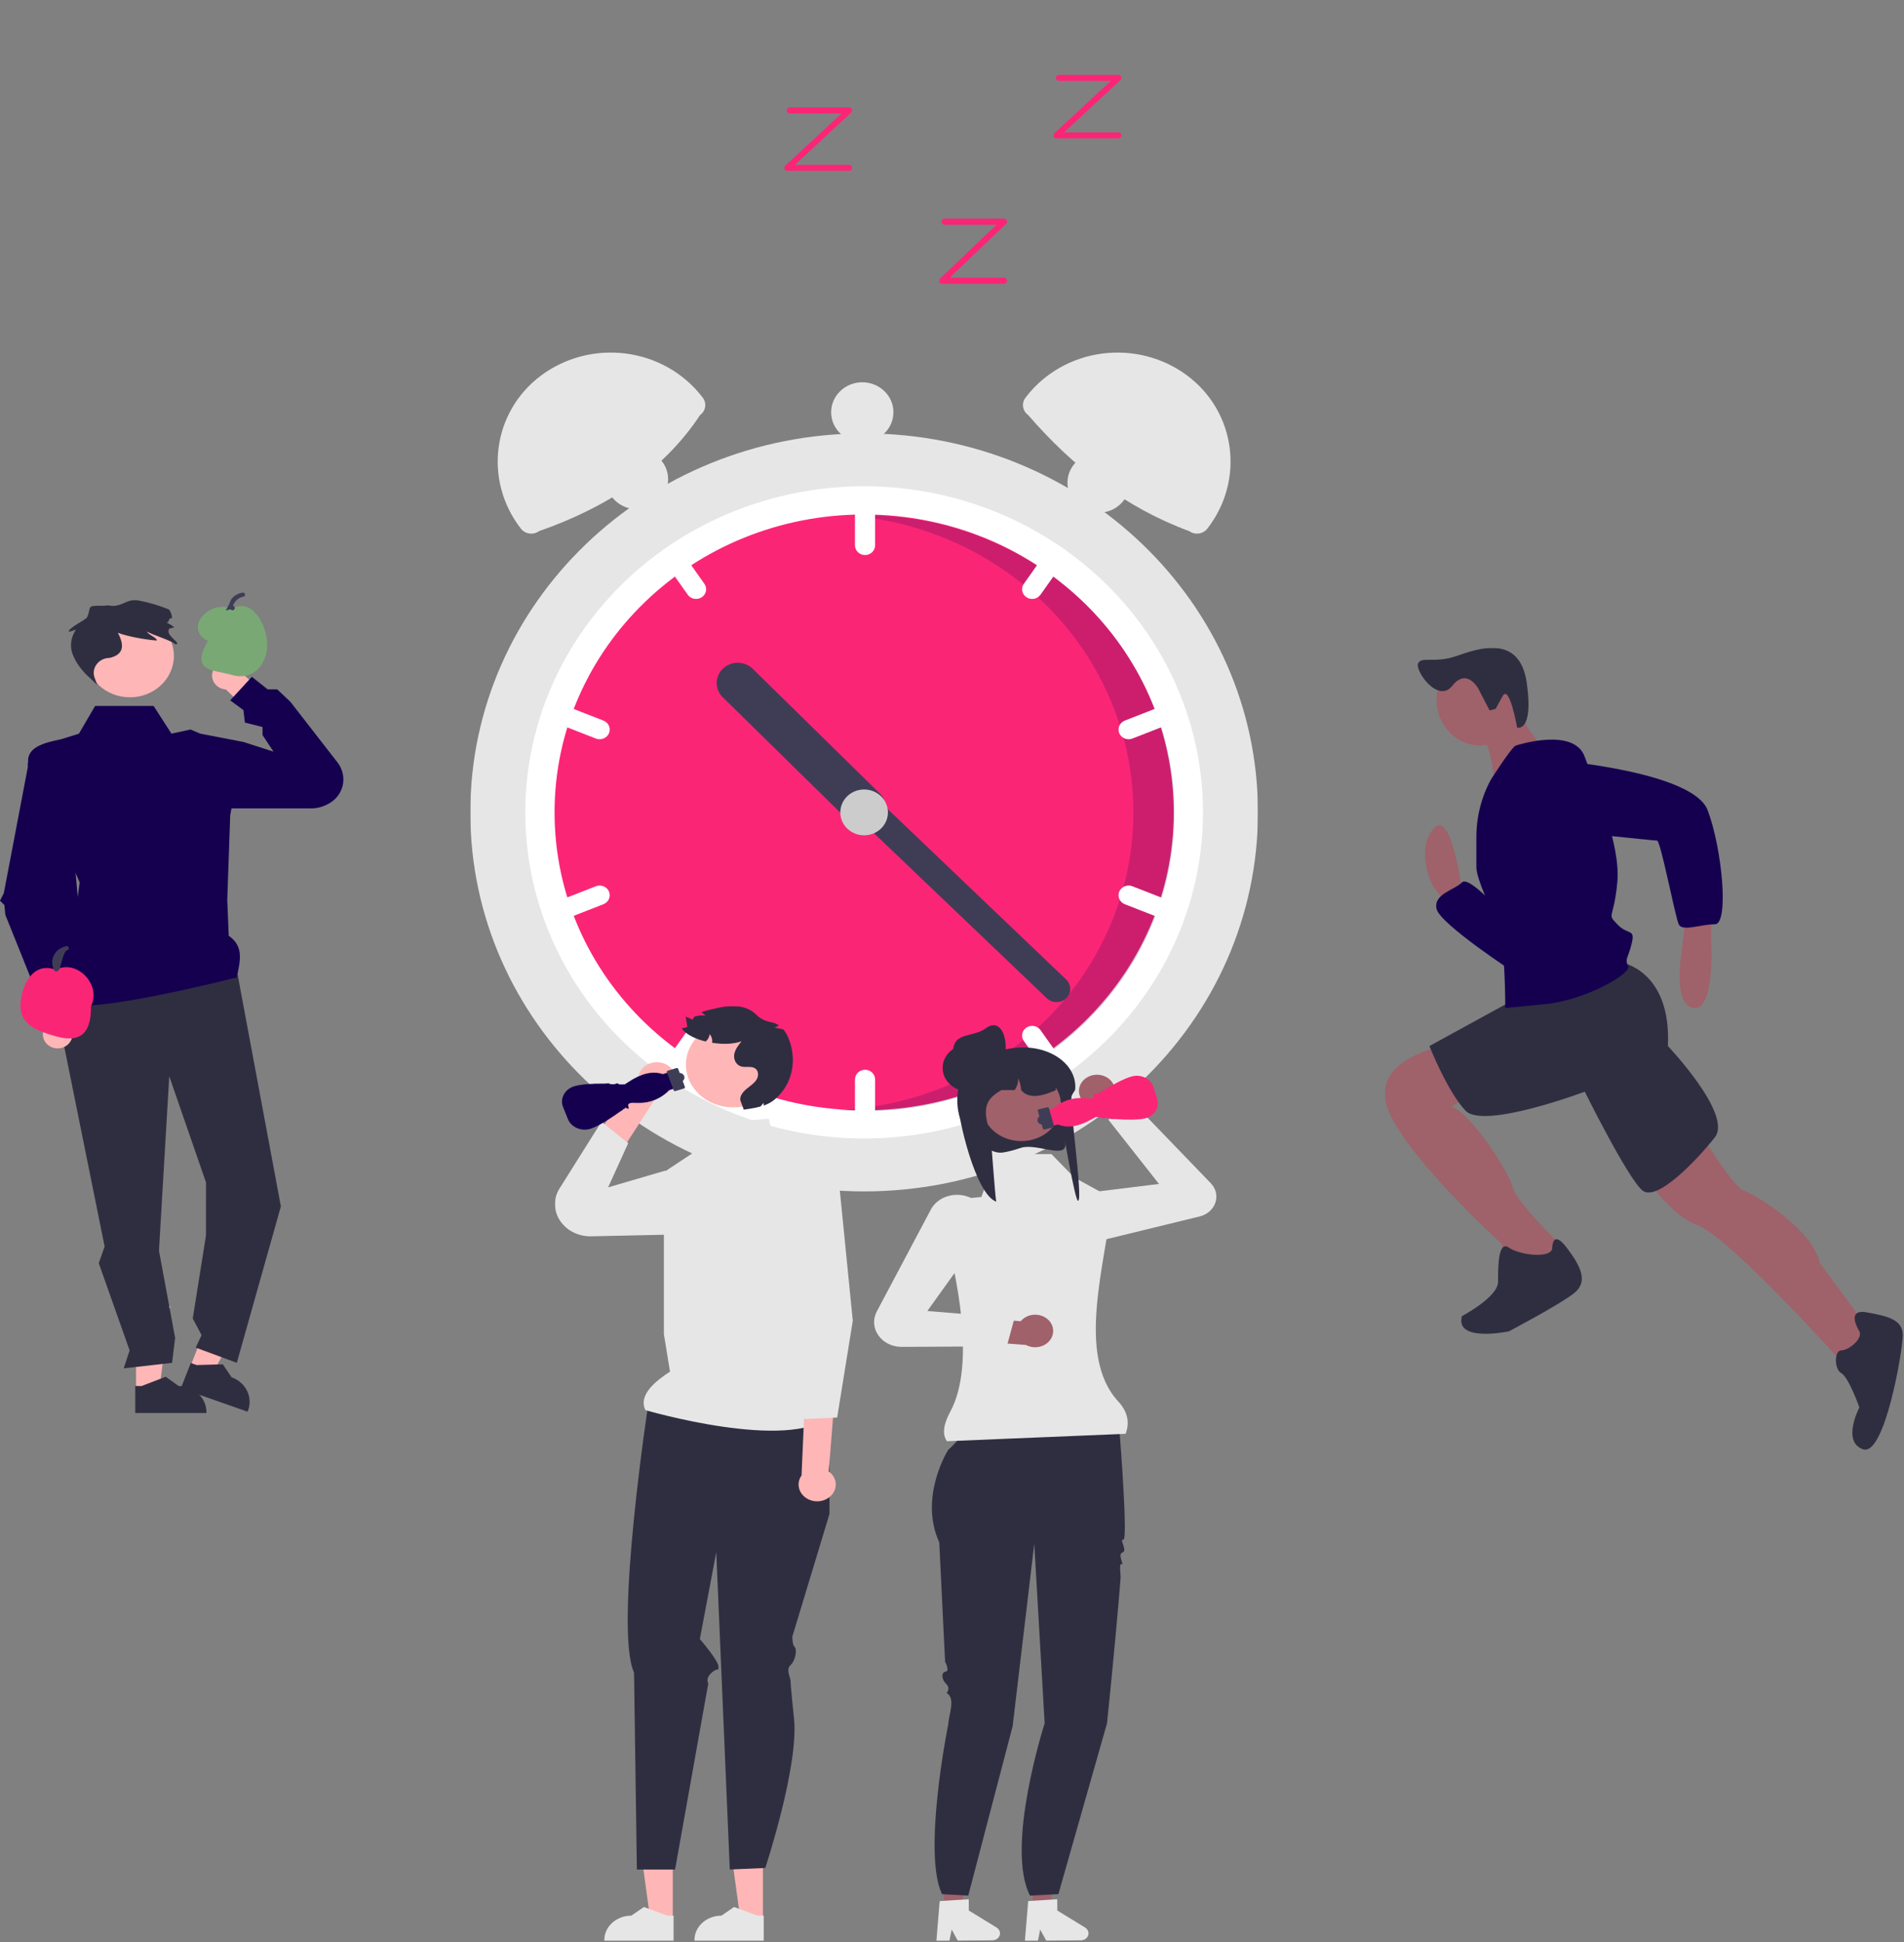 <svg width="1170" height="1193" viewBox="0 0 1170 1193" fill="none" xmlns="http://www.w3.org/2000/svg">
<rect x="0" y="0" width="1170" height="1193" fill="#808080" stroke="none"/>
<mask id="mask0_1_111" style="mask-type:luminance" maskUnits="userSpaceOnUse" x="289" y="0" width="484" height="786">
<path d="M773 0H289V786H773V0Z" fill="white"/>
</mask>
<g mask="url(#mask0_1_111)">
<path d="M687.279 84.983H649.222C648.861 84.983 648.507 84.871 648.208 84.66C647.909 84.45 647.679 84.152 647.548 83.806C647.418 83.459 647.392 83.08 647.477 82.719C647.561 82.358 647.75 82.031 648.018 81.782L682.624 49.677H650.65C650.173 49.677 649.717 49.483 649.381 49.138C649.044 48.794 648.856 48.326 648.856 47.839C648.856 47.351 649.044 46.883 649.381 46.538C649.717 46.194 650.173 46 650.65 46H687.279C687.642 46 687.996 46.112 688.295 46.322C688.594 46.533 688.824 46.831 688.954 47.177C689.085 47.524 689.109 47.902 689.026 48.264C688.942 48.625 688.753 48.952 688.485 49.201L653.878 81.306H687.279C687.756 81.306 688.212 81.5 688.549 81.844C688.885 82.189 689.075 82.657 689.075 83.144C689.075 83.632 688.885 84.1 688.549 84.444C688.212 84.789 687.756 84.983 687.279 84.983Z" fill="#FB2576"/>
<path d="M521.832 104.965H483.776C483.415 104.965 483.06 104.853 482.761 104.643C482.462 104.433 482.232 104.135 482.101 103.788C481.971 103.442 481.945 103.063 482.03 102.702C482.113 102.34 482.303 102.014 482.571 101.764L517.177 69.659H485.204C484.727 69.659 484.27 69.466 483.935 69.121C483.598 68.776 483.41 68.308 483.41 67.821C483.41 67.333 483.598 66.866 483.935 66.521C484.27 66.176 484.727 65.983 485.204 65.983H521.832C522.195 65.983 522.55 66.095 522.849 66.305C523.148 66.515 523.378 66.813 523.507 67.16C523.639 67.506 523.663 67.885 523.58 68.246C523.495 68.608 523.307 68.934 523.039 69.184L488.431 101.289H521.832C522.309 101.289 522.766 101.482 523.103 101.827C523.438 102.172 523.628 102.639 523.628 103.127C523.628 103.614 523.438 104.082 523.103 104.427C522.766 104.772 522.309 104.965 521.832 104.965Z" fill="#FB2576"/>
<path d="M617 174.34H578.944C578.581 174.34 578.228 174.224 577.929 174.007C577.63 173.792 577.4 173.486 577.269 173.13C577.139 172.773 577.113 172.384 577.198 172.013C577.281 171.641 577.471 171.305 577.739 171.049L612.345 138.053H580.371C579.894 138.053 579.438 137.854 579.103 137.499C578.766 137.145 578.575 136.664 578.575 136.163C578.575 135.662 578.766 135.181 579.103 134.827C579.438 134.473 579.894 134.274 580.371 134.274H617C617.363 134.274 617.717 134.389 618.016 134.605C618.315 134.821 618.545 135.127 618.675 135.483C618.806 135.84 618.83 136.229 618.747 136.6C618.663 136.972 618.474 137.307 618.205 137.564L583.599 170.56H617C617.477 170.56 617.933 170.759 618.27 171.113C618.606 171.469 618.796 171.949 618.796 172.45C618.796 172.952 618.606 173.431 618.27 173.785C617.933 174.14 617.477 174.34 617 174.34Z" fill="#FB2576"/>
<path d="M531 731.857C664.653 731.857 773 627.624 773 499.044C773 370.466 664.653 266.231 531 266.231C397.347 266.231 289 370.466 289 499.044C289 627.624 397.347 731.857 531 731.857Z" fill="#E6E6E6"/>
<path d="M739.232 499.044C739.257 530.303 731.666 561.131 717.072 589.058C702.476 616.987 681.28 641.234 655.186 659.859C653.442 661.115 651.663 662.338 649.872 663.53C614.977 686.865 573.497 699.371 531 699.371C488.503 699.371 447.023 686.865 412.128 663.53C410.337 662.338 408.56 661.115 406.814 659.859C380.737 641.217 359.555 616.967 344.962 589.043C330.368 561.12 322.768 530.299 322.768 499.044C322.768 467.789 330.368 436.97 344.962 409.046C359.555 381.122 380.737 356.871 406.814 338.23C408.56 336.974 410.337 335.749 412.128 334.56C447.023 311.225 488.503 298.716 531 298.716C573.497 298.716 614.977 311.225 649.872 334.56C651.663 335.749 653.442 336.974 655.186 338.23C681.28 356.854 702.476 381.102 717.072 409.029C731.666 436.956 739.257 467.786 739.232 499.044Z" fill="white"/>
<path d="M531 682.046C636.057 682.046 721.224 600.113 721.224 499.044C721.224 397.976 636.057 316.042 531 316.042C425.943 316.042 340.778 397.976 340.778 499.044C340.778 600.113 425.943 682.046 531 682.046Z" fill="#FB2576"/>
<path opacity="0.2" d="M531.496 316.554C528.613 316.554 525.747 316.626 522.895 316.748C570.973 320.812 615.646 342.307 647.867 376.876C680.086 411.445 697.442 456.506 696.417 502.926C695.394 549.346 676.067 593.657 642.351 626.879C608.635 660.103 563.053 679.753 514.84 681.851C520.33 682.309 525.883 682.557 531.496 682.557C581.946 682.557 630.331 663.276 666.005 628.957C701.679 594.638 721.72 548.09 721.72 499.555C721.72 451.02 701.679 404.474 666.005 370.155C630.331 335.834 581.946 316.554 531.496 316.554Z" fill="#150050"/>
<path d="M531.563 303.048C529.921 303.05 528.348 303.679 527.189 304.796C526.029 305.911 525.375 307.425 525.372 309.004V334.992C525.372 336.572 526.025 338.086 527.185 339.203C528.347 340.32 529.921 340.949 531.563 340.949C533.206 340.949 534.78 340.32 535.94 339.203C537.102 338.086 537.754 336.572 537.754 334.992V309.004C537.752 307.425 537.098 305.911 535.937 304.796C534.777 303.679 533.204 303.05 531.563 303.048Z" fill="white"/>
<path d="M655.186 338.23C653.442 336.974 651.663 335.749 649.874 334.56C648.799 334.492 647.725 334.695 646.759 335.149C645.791 335.602 644.963 336.292 644.358 337.148L629.152 358.62C628.227 359.925 627.879 361.53 628.185 363.082C628.493 364.633 629.427 366.005 630.784 366.893C632.14 367.782 633.808 368.116 635.421 367.822C637.034 367.527 638.458 366.628 639.383 365.323L654.589 343.849C655.168 343.035 655.526 342.094 655.63 341.112C655.734 340.131 655.582 339.14 655.186 338.23Z" fill="white"/>
<path d="M724.273 436.141C723.967 435.418 723.516 434.759 722.946 434.203C722.375 433.645 721.696 433.204 720.947 432.899C720.199 432.596 719.397 432.437 718.585 432.432C717.772 432.427 716.967 432.576 716.215 432.871L691.181 442.649C689.662 443.244 688.45 444.396 687.812 445.851C687.175 447.305 687.164 448.943 687.781 450.406C688.399 451.869 689.595 453.036 691.105 453.649C692.618 454.263 694.321 454.277 695.842 453.684L720.875 443.905C722.393 443.307 723.603 442.154 724.24 440.699C724.878 439.243 724.889 437.605 724.273 436.141Z" fill="white"/>
<path d="M432.85 358.62L417.644 337.148C417.037 336.292 416.209 335.602 415.243 335.149C414.275 334.695 413.201 334.492 412.128 334.56C410.337 335.749 408.56 336.974 406.814 338.23C406.42 339.14 406.266 340.131 406.37 341.112C406.475 342.094 406.833 343.035 407.411 343.849L422.619 365.323C423.542 366.628 424.968 367.527 426.58 367.822C428.193 368.116 429.861 367.782 431.216 366.893C432.573 366.005 433.509 364.633 433.814 363.082C434.12 361.53 433.773 359.925 432.85 358.62Z" fill="white"/>
<path d="M370.818 442.649L345.785 432.871C344.264 432.277 342.561 432.288 341.049 432.902C339.536 433.516 338.34 434.685 337.721 436.147C337.104 437.61 337.115 439.25 337.754 440.704C338.392 442.159 339.606 443.311 341.125 443.905L366.158 453.684C367.679 454.277 369.382 454.263 370.893 453.649C372.405 453.036 373.6 451.869 374.219 450.406C374.836 448.943 374.825 447.305 374.187 445.851C373.55 444.396 372.338 443.244 370.818 442.649Z" fill="white"/>
<path d="M531.563 657.141C529.921 657.144 528.348 657.771 527.189 658.888C526.029 660.005 525.375 661.518 525.372 663.096V689.085C525.372 690.664 526.025 692.18 527.185 693.297C528.347 694.414 529.921 695.041 531.563 695.041C533.206 695.041 534.78 694.414 535.94 693.297C537.102 692.18 537.754 690.664 537.754 689.085V663.096C537.752 661.518 537.098 660.005 535.937 658.888C534.777 657.771 533.204 657.144 531.563 657.141Z" fill="white"/>
<path d="M654.589 654.238L639.383 632.766C638.925 632.119 638.339 631.567 637.66 631.137C636.98 630.708 636.22 630.413 635.421 630.268C634.623 630.121 633.802 630.129 633.006 630.288C632.21 630.447 631.454 630.756 630.784 631.196C630.111 631.636 629.536 632.199 629.09 632.853C628.645 633.506 628.338 634.239 628.185 635.007C628.035 635.775 628.042 636.564 628.206 637.33C628.372 638.095 628.694 638.823 629.15 639.468L644.358 660.942C644.963 661.797 645.791 662.486 646.757 662.939C647.725 663.394 648.799 663.598 649.872 663.53C651.663 662.338 653.442 661.115 655.186 659.858C655.582 658.948 655.734 657.957 655.63 656.975C655.525 655.994 655.167 655.052 654.589 654.238Z" fill="white"/>
<path d="M720.875 554.183L695.842 544.405C694.321 543.811 692.616 543.823 691.105 544.437C689.593 545.05 688.395 546.217 687.778 547.681C687.161 549.144 687.171 550.782 687.811 552.239C688.449 553.693 689.66 554.845 691.181 555.439L716.215 565.217C717.736 565.811 719.438 565.797 720.949 565.184C722.462 564.568 723.656 563.401 724.275 561.94C724.892 560.478 724.88 558.839 724.244 557.385C723.606 555.93 722.394 554.779 720.875 554.183Z" fill="white"/>
<path d="M431.216 631.196C429.861 630.308 428.191 629.973 426.58 630.268C424.968 630.562 423.542 631.461 422.619 632.767L407.411 654.238C406.833 655.053 406.475 655.994 406.37 656.975C406.266 657.957 406.42 658.948 406.814 659.858C408.56 661.116 410.337 662.338 412.128 663.53C413.201 663.598 414.275 663.394 415.243 662.939C416.209 662.486 417.037 661.797 417.644 660.942L432.85 639.468C433.306 638.823 433.628 638.096 433.794 637.33C433.96 636.564 433.967 635.775 433.814 635.007C433.662 634.239 433.356 633.506 432.91 632.853C432.464 632.199 431.889 631.636 431.216 631.196Z" fill="white"/>
<path d="M374.219 547.675C373.913 546.952 373.461 546.292 372.891 545.736C372.321 545.18 371.641 544.738 370.893 544.433C370.144 544.131 369.341 543.972 368.528 543.967C367.716 543.962 366.912 544.111 366.158 544.405L341.125 554.183C339.606 554.779 338.394 555.93 337.758 557.385C337.12 558.839 337.108 560.478 337.727 561.94C338.344 563.402 339.54 564.568 341.051 565.184C342.562 565.798 344.266 565.811 345.785 565.217L370.818 555.439C372.338 554.84 373.548 553.688 374.186 552.232C374.822 550.778 374.834 549.139 374.219 547.675Z" fill="white"/>
<path d="M540.428 505.006C537.975 507.316 534.67 508.593 531.238 508.562C527.806 508.529 524.528 507.188 522.122 504.834L444.103 428.292C442.912 427.126 441.973 425.744 441.337 424.227C440.703 422.709 440.385 421.088 440.4 419.453C440.418 417.816 440.769 416.201 441.434 414.695C442.1 413.191 443.068 411.828 444.281 410.683C445.494 409.537 446.931 408.634 448.507 408.023C450.084 407.411 451.771 407.105 453.47 407.122C455.171 407.138 456.851 407.476 458.414 408.116C459.978 408.756 461.396 409.686 462.587 410.855L540.606 487.396C543.007 489.756 544.336 492.936 544.301 496.237C544.268 499.539 542.875 502.693 540.428 505.006Z" fill="#3F3D56"/>
<path d="M655.215 613.179C653.637 614.705 651.493 615.569 649.255 615.577C647.016 615.585 644.866 614.74 643.276 613.224L525.019 500.349C523.432 498.832 522.537 496.77 522.528 494.617C522.521 492.465 523.401 490.396 524.978 488.869C526.554 487.34 528.696 486.476 530.933 486.468C533.171 486.458 535.321 487.303 536.91 488.818L655.168 601.694C656.755 603.211 657.651 605.273 657.659 607.427C657.668 609.58 656.79 611.649 655.215 613.179Z" fill="#3F3D56"/>
<path d="M531 513.121C539.081 513.121 545.632 506.819 545.632 499.044C545.632 491.27 539.081 484.967 531 484.967C522.919 484.967 516.368 491.27 516.368 499.044C516.368 506.819 522.919 513.121 531 513.121Z" fill="#CCCCCC"/>
<path d="M430.21 254.947C407.749 288.919 373.48 311.463 331.217 326.274C330.38 326.877 329.431 327.314 328.42 327.562C327.409 327.81 326.358 327.865 325.324 327.722C324.292 327.58 323.298 327.242 322.401 326.731C321.502 326.22 320.719 325.541 320.094 324.739C297.136 295.25 302.32 253.105 332.619 230.571C339.944 225.134 348.319 221.149 357.258 218.851C366.196 216.552 375.522 215.985 384.69 217.181C393.859 218.376 402.69 221.313 410.669 225.819C418.648 230.326 425.618 236.311 431.172 243.43L431.808 244.246C432.433 245.05 432.888 245.963 433.146 246.936C433.405 247.909 433.46 248.92 433.313 249.915C433.165 250.908 432.814 251.864 432.281 252.728C431.751 253.59 431.045 254.345 430.21 254.947Z" fill="#E6E6E6"/>
<path d="M630.828 243.43C636.382 236.311 643.352 230.326 651.331 225.819C659.31 221.313 668.141 218.376 677.31 217.181C686.478 215.985 695.804 216.552 704.742 218.851C713.681 221.149 722.056 225.134 729.381 230.571C759.68 253.105 764.864 295.25 741.906 324.739C741.281 325.541 740.498 326.22 739.601 326.731C738.702 327.242 737.709 327.58 736.676 327.722C735.644 327.865 734.591 327.81 733.58 327.562C732.569 327.314 731.62 326.877 730.785 326.274C691.55 311.824 659.374 286.816 631.79 254.947C630.102 253.731 628.988 251.92 628.687 249.915C628.388 247.908 628.929 245.869 630.192 244.246L630.828 243.43Z" fill="#E6E6E6"/>
<path d="M675.075 314.959C685.641 314.959 694.208 306.717 694.208 296.55C694.208 286.384 685.641 278.143 675.075 278.143C664.506 278.143 655.939 286.384 655.939 296.55C655.939 306.717 664.506 314.959 675.075 314.959Z" fill="#E6E6E6"/>
<path d="M529.875 271.645C540.441 271.645 549.01 263.404 549.01 253.238C549.01 243.071 540.441 234.829 529.875 234.829C519.306 234.829 510.739 243.071 510.739 253.238C510.739 263.404 519.306 271.645 529.875 271.645Z" fill="#E6E6E6"/>
<path d="M391.428 312.793C401.997 312.793 410.563 304.553 410.563 294.386C410.563 284.219 401.997 275.977 391.428 275.977C380.86 275.977 372.293 284.219 372.293 294.386C372.293 304.553 380.86 312.793 391.428 312.793Z" fill="#E6E6E6"/>
</g>
<mask id="mask1_1_111" style="mask-type:luminance" maskUnits="userSpaceOnUse" x="341" y="618" width="407" height="575">
<path d="M748 618H341V1192.8H748V618Z" fill="white"/>
</mask>
<g mask="url(#mask1_1_111)">
<path d="M634.653 1172.24L645.342 1172.15L650.074 1134.07L634.297 1134.19L634.653 1172.24Z" fill="#A0616A"/>
<path d="M666.795 1184.05L649.725 1173.6L649.66 1166.69L645.988 1166.91L634.61 1167.62L631.821 1167.79L629.796 1192.19L637.814 1192.13L639.18 1185.28L642.901 1192.09L664.151 1191.93C666.792 1191.91 668.913 1189.96 668.89 1187.58C668.876 1186.16 668.094 1184.84 666.795 1184.05Z" fill="#E6E6E6"/>
<path d="M580.272 1172.24L590.96 1172.15L595.692 1134.07L579.917 1134.19L580.272 1172.24Z" fill="#A0616A"/>
<path d="M612.414 1184.05L595.343 1173.6L595.279 1166.69L591.608 1166.91L580.229 1167.62L577.439 1167.79L575.414 1192.19L583.434 1192.13L584.8 1185.28L588.52 1192.09L609.771 1191.93C612.411 1191.91 614.532 1189.96 614.508 1187.58C614.496 1186.16 613.714 1184.84 612.414 1184.05Z" fill="#E6E6E6"/>
<path d="M664.565 665.079C661.439 669.827 663.168 675.964 668.426 678.786C670.836 680.079 673.566 680.443 676.122 680.01L676.131 680.021L689.863 693.602L705.996 688.323L684.831 667.455L684.756 667.526C684.021 665.126 682.307 662.965 679.747 661.592C674.489 658.77 667.691 660.33 664.565 665.079Z" fill="#A0616A"/>
<path d="M676.595 864.288L633.27 865.524L592.226 873.758C592.226 873.758 596.33 878.288 582.649 890.64C582.649 890.64 564.407 919.462 577.176 947.461L580.755 1020.69C580.755 1020.69 583.807 1026.49 581.057 1026.86C578.305 1027.24 578.502 1031.58 581.425 1034.41C584.347 1037.24 581.695 1039.94 581.695 1039.94C587.325 1043.33 583.172 1052.46 582.649 1059.46C582.649 1059.46 566.693 1138.4 578.883 1163.53L594.997 1164.44L622.262 1060.37L635.55 948.285L641.935 1058.63C641.935 1058.63 617.509 1134.37 632.934 1164.44L650.385 1163.53L680.244 1058.63C680.244 1058.63 685.269 1010.99 688.566 969.79C688.806 966.776 687.419 959.978 689.258 960.876C691.096 961.773 686.459 954.61 689.784 953.646C693.109 952.681 687.515 945.225 690.313 945.771C693.109 946.316 688.52 886.485 688.074 880.853C686.25 857.795 676.595 864.288 676.595 864.288Z" fill="#2F2E41"/>
<path d="M653.889 766.974C649.283 766.974 644.839 765.361 641.423 762.341C636.839 758.289 635.024 752.515 636.565 746.893C638.341 740.419 644.218 735.652 651.535 734.751L712.188 727.272L681.032 687.724L698.556 679.694L744.016 726.816C747.196 730.112 748.253 734.577 746.845 738.758C745.436 742.94 741.805 746.117 737.131 747.258L658.633 766.401C657.056 766.786 655.463 766.974 653.889 766.974Z" fill="#E6E6E6"/>
<path d="M691.675 880.765L581.905 885.312C578.89 881.177 579.707 874.963 583.929 867.18C599.87 837.794 587.764 782.202 579.618 753.255C577.334 745.133 583.468 737.059 592.703 736.225L603.053 735.29L612.62 708.923H646.127L660.027 723.261L683.618 736.199C679.324 776.132 661.028 832.521 687.093 860.799C692.793 866.983 694.41 873.671 691.675 880.765Z" fill="#E6E6E6"/>
<path d="M627.326 705.108C624.786 705.956 622.187 706.752 619.484 707.348C615.97 708.121 613.986 708.479 610.596 707.29C610.476 707.25 610.362 707.208 610.255 707.167C597.59 702.398 588.608 691.022 588.331 677.678C588.315 677.462 588.315 677.234 588.315 677.013C588.315 675.937 588.365 674.867 588.484 673.812C588.636 672.349 588.891 670.912 589.252 669.509L589.219 669.504C586.472 666.968 585.416 663.497 585.766 660.008C586.213 655.449 589.054 650.857 593.618 648.272C597.014 646.353 600.883 645.073 605.035 644.634C606.115 644.523 607.204 644.462 608.317 644.462H618.621C620.808 644.008 622.983 643.692 625.09 643.541H625.107C645.844 641.989 662.199 654.402 660.674 669.504C660.662 669.52 660.645 669.537 660.633 669.554C660.193 670.202 659.803 670.818 659.458 671.405C659.126 671.954 658.843 672.482 658.6 672.981C656.707 676.841 665.702 736.731 662.475 737.64C660.639 738.156 653.24 693.591 654.567 702.065C656.238 712.697 636.879 701.92 627.326 705.108Z" fill="#2F2E41"/>
<path d="M627.6 700.957C641.071 700.957 651.991 691.098 651.991 678.936C651.991 666.774 641.071 656.914 627.6 656.914C614.129 656.914 603.208 666.774 603.208 678.936C603.208 691.098 614.129 700.957 627.6 700.957Z" fill="#A0616A"/>
<path d="M648.81 669.623C648.404 669.818 648.003 669.996 647.596 670.174C647.172 670.359 646.748 670.542 646.319 670.716C638.156 674.057 631.507 674.428 627.474 669.623C627.36 667.109 626.739 664.611 625.615 662.29C625.824 664.86 625.044 667.482 623.462 669.623H615.34C606.973 674.638 602.68 679.242 608.488 695.702C608.865 696.783 611.458 735.197 612.199 738.15C599.534 733.764 588.608 687.194 588.331 674.923C588.315 674.724 588.315 674.516 588.315 674.311C588.315 673.322 588.365 672.337 588.484 671.368C588.636 670.022 588.891 668.7 589.252 667.411L589.219 667.406C586.472 665.075 585.416 661.882 585.766 658.673C587.879 656.174 590.506 654.043 593.517 652.4C596.211 651.217 599.053 650.258 602.002 649.523C602.075 649.508 602.138 649.493 602.211 649.478C603.104 649.259 604.019 649.059 604.934 648.886C606.804 648.534 608.702 648.27 610.644 648.106C610.787 648.1 610.921 648.09 611.046 648.09C611.843 648.09 612.582 648.29 613.226 648.632C613.232 648.632 613.232 648.637 613.244 648.637C613.712 648.886 614.13 649.218 614.458 649.616C615.018 650.258 615.34 651.065 615.34 651.941H624.39C624.722 651.941 625.056 651.951 625.389 651.966C637.992 652.42 648.122 657.287 648.771 668.471C648.799 668.859 648.81 669.237 648.81 669.623Z" fill="#2F2E41"/>
<path d="M595.306 670.51C604.181 670.51 611.375 664.014 611.375 656.001C611.375 647.989 604.181 641.493 595.306 641.493C586.432 641.493 579.238 647.989 579.238 656.001C579.238 664.014 586.432 670.51 595.306 670.51Z" fill="#2F2E41"/>
<path d="M617.367 649.291C615.542 657.132 606.534 661.822 597.918 659.903C589.302 657.985 584.039 650.124 586.164 642.344C588.289 634.564 598.746 636.807 605.612 631.732C615.328 624.55 619.83 638.717 617.367 649.291Z" fill="#2F2E41"/>
<path d="M646.935 815.523C645.673 810.119 639.796 806.661 633.81 807.801C631.068 808.323 628.786 809.726 627.232 811.607L627.217 811.605L606.925 810.011L599.016 823.761L630.244 826.169L630.245 826.071C632.588 827.387 635.47 827.927 638.381 827.373C644.369 826.233 648.198 820.928 646.935 815.523Z" fill="#A0616A"/>
<path d="M553.973 827.362C548.174 827.362 542.865 824.727 539.757 820.3C536.63 815.847 536.27 810.349 538.792 805.594L571.934 743.135C574.705 737.911 580.176 734.498 586.568 734.004C592.948 733.508 598.992 736.034 602.706 740.757C606.984 746.195 607.153 753.325 603.136 758.922L569.853 805.306L623.378 809.779L618.689 827.012L554.077 827.36L553.973 827.362Z" fill="#E6E6E6"/>
<path d="M678.595 687.054C678.595 687.036 678.597 687.02 678.6 687.006C678.637 686.771 678.918 686.726 679.009 686.711C679.499 686.633 682.227 686.692 682.602 687.326C682.717 687.521 683.414 687.469 683.924 687.431C684.282 687.404 684.652 687.376 684.973 687.401C693.203 688.017 699.542 687.906 703.303 687.085C706.151 686.462 708.535 684.863 710.013 682.586C711.489 680.314 711.882 677.672 711.086 675.131L708.837 667.858C708.06 665.347 706.238 663.271 703.705 662.018C701.156 660.754 698.214 660.48 695.424 661.244C690.213 662.673 682.682 666.939 677.282 670.266C677.062 670.402 676.749 670.548 676.447 670.69C676.189 670.811 675.824 670.982 675.652 671.095C675.69 671.172 675.673 671.241 675.665 671.268C675.608 671.481 675.377 671.517 675.086 671.563C674.906 671.592 674.484 671.658 674.413 671.765C674.402 671.78 674.412 671.815 674.419 671.835C674.503 672.06 674.39 672.178 674.318 672.228C674.099 672.375 673.89 672.247 673.509 672.014C673.219 671.836 672.537 671.419 672.324 671.548C672.269 671.581 672.011 671.817 672.328 673.227C672.42 673.629 672.331 673.988 672.075 674.266C671.456 674.938 670.041 674.924 669.982 674.923L666.169 674.603C659.133 674.011 652.286 676.307 647.385 680.904L647.327 680.959L643.657 681.814L646.459 691.627L650.23 690.751L650.324 690.789C656.053 693.146 662.8 692.065 670.954 687.485L673.27 686.184H673.353C674.878 686.182 676.763 686.262 677.08 686.651C677.131 686.712 677.158 686.783 677.16 686.857C677.391 686.968 678.13 687.053 678.595 687.054Z" fill="#FB2576"/>
<path d="M640.83 693.283C640.941 693.675 641.385 693.91 641.819 693.809L647.112 692.577C647.546 692.477 647.807 692.076 647.695 691.684L644.561 680.707C644.45 680.316 644.006 680.079 643.573 680.181L638.279 681.412C637.846 681.512 637.584 681.913 637.696 682.305L640.83 693.283Z" fill="#3F3D56"/>
<path d="M640.531 690.79C642.201 690.79 643.553 689.568 643.553 688.063C643.553 686.556 642.201 685.335 640.531 685.335C638.863 685.335 637.511 686.556 637.511 688.063C637.511 689.568 638.863 690.79 640.531 690.79Z" fill="#3F3D56"/>
<path d="M468.81 1179.16L454.972 1179.16L448.39 1130.97L468.813 1130.97L468.81 1179.16Z" fill="#FFB6B6"/>
<path d="M469.298 1192.19L426.744 1192.19V1191.71C426.744 1183.45 434.16 1176.75 443.306 1176.75L451.081 1171.43L465.584 1176.75H469.298V1192.19Z" fill="#E6E6E6"/>
<path d="M413.421 1179.16L399.584 1179.16L393 1130.97L413.424 1130.97L413.421 1179.16Z" fill="#FFB6B6"/>
<path d="M413.91 1192.19L371.356 1192.19V1191.71C371.356 1183.45 378.772 1176.75 387.918 1176.75L395.693 1171.43L410.196 1176.75H413.91V1192.19Z" fill="#E6E6E6"/>
<path d="M412.07 655.853C416.319 660.062 415.984 666.584 411.321 670.42C409.185 672.178 406.512 673.056 403.832 673.099L403.823 673.11L379.486 710.742L362.262 703.169L392.149 662.051L392.24 662.109C392.43 659.547 393.666 657.044 395.934 655.177C400.596 651.341 407.82 651.643 412.07 655.853Z" fill="#FFB6B6"/>
<path d="M398.62 860.762C398.62 860.762 377.159 1000.28 389.62 1027.47L391.346 1148.4H414.834L435.244 1034.03C435.244 1034.03 433.167 1031.22 437.321 1027.47C441.474 1023.72 441.474 1027.47 441.474 1023.72C441.474 1019.97 430.051 1006.84 430.051 1006.84L440.147 953.41L448.453 1148.4L470.258 1147.46C470.258 1147.46 491.025 1084.65 487.91 1055.59C487.91 1055.59 485.834 1035.91 485.834 1033.09C485.834 1030.28 482.719 1025.59 485.834 1022.78C488.949 1019.97 489.829 1012.9 488.351 1011.74C486.872 1010.59 486.872 1005.37 486.872 1005.37L509.715 929.973V872.235L398.62 860.762Z" fill="#2F2E41"/>
<path d="M472.336 687.174L441.186 689.987L426.11 708.022L407.96 720.038V819.532L411.711 842.578C403.552 847.872 391.943 856.662 396.605 866.217C396.605 866.217 485.294 892.16 510.215 869.66L508.137 812.792L514.428 734.606C515.675 719.107 504.741 704.935 488.208 700.619L475.066 697.188L472.336 687.174Z" fill="#E6E6E6"/>
<path d="M504.156 922.065C510.366 921.066 514.504 915.711 513.396 910.104C512.89 907.535 511.361 905.367 509.265 903.859L509.268 903.845L513.425 851.67L495.299 843.573L492.547 906.191L492.657 906.195C491.079 908.331 490.369 910.996 490.908 913.723C492.015 919.33 497.946 923.065 504.156 922.065Z" fill="#FFB6B6"/>
<path d="M514.432 870.764L494.291 871.673L486.66 834.792L469.525 732.789C468.535 726.902 470.371 720.89 474.56 716.291C478.749 711.694 484.93 708.908 491.518 708.648C503.965 708.149 514.592 716.553 515.708 727.757L524.034 811.336L514.432 870.764Z" fill="#E6E6E6"/>
<path d="M408.998 719.047L411.075 758.42L363.44 759.444C346.067 759.818 335.166 742.636 344.314 729.294L369.595 689.067L386.029 702.21L373.694 729.359L408.998 719.047Z" fill="#E6E6E6"/>
<path d="M450.58 680.257C466.644 680.257 479.667 668.499 479.667 653.997C479.667 639.494 466.644 627.736 450.58 627.736C434.517 627.736 421.495 639.494 421.495 653.997C421.495 668.499 434.517 680.257 450.58 680.257Z" fill="#FFB6B6"/>
<path d="M479.538 671.937C476.365 675.519 473.656 677.619 469.285 679.119C469.215 678.574 469.175 678.019 469.184 677.465C468.581 678.21 467.987 678.955 467.372 679.701C464.653 680.456 461.329 681.047 457.03 681.647L454.914 675.819C454.582 673.182 456.516 670.754 458.671 668.946C460.825 667.145 463.344 665.599 464.823 663.308C466.305 661.017 466.284 657.599 463.817 656.162C461.39 654.734 458.057 655.907 455.317 655.062C452.155 654.089 450.675 650.597 451.199 647.615C451.722 644.633 453.726 642.06 455.67 639.613C451.138 641.396 444.28 641.623 437.603 640.559C437.845 638.677 437.341 636.704 436.083 635.185C435.961 636.922 435.065 638.596 433.656 639.768C427.241 638.213 421.5 635.45 418.882 631.721C420.04 631.449 421.198 631.167 422.356 630.895C422.023 628.748 421.691 626.612 421.359 624.475C422.77 625.102 424.189 625.739 425.609 626.366C425.882 625.639 426.294 625.003 426.817 624.438C428.016 624.094 429.255 623.884 430.514 623.803C430.917 623.785 431.329 623.766 431.742 623.766C432.347 623.766 432.971 623.785 433.574 623.848C432.82 623.23 432.054 622.62 431.299 621.993C431.209 621.921 431.128 621.848 431.037 621.776C432.417 621.239 433.907 620.829 435.317 620.475C441.481 618.93 447.865 617.374 454.189 618.257C458.23 618.82 462.249 620.665 464.871 623.416C467.211 625.872 470.516 627.328 474.032 627.97C475.723 628.279 477.36 628.962 478.721 629.913C477.865 630.413 476.959 630.849 476.012 631.195C477.805 631.585 479.588 631.977 481.38 632.376C483.051 634.368 484.189 636.741 485.056 639.122C489.064 650.097 487.534 662.917 479.538 671.937Z" fill="#2F2E41"/>
<path d="M378.423 665.554C378.425 665.572 378.425 665.588 378.423 665.604C378.405 665.848 378.12 665.913 378.026 665.934C377.529 666.048 374.72 666.175 374.28 665.548C374.147 665.356 373.433 665.457 372.912 665.531C372.547 665.583 372.169 665.637 371.837 665.634C363.321 665.564 356.814 666.111 353.015 667.215C350.14 668.05 347.822 669.856 346.492 672.3C345.167 674.737 344.984 677.482 346.017 680.04L348.941 687.363C349.95 689.893 351.999 691.901 354.708 693.018C357.435 694.143 360.483 694.223 363.288 693.245C368.527 691.42 375.911 686.518 381.185 682.727C381.4 682.572 381.708 682.399 382.007 682.233C382.263 682.091 382.623 681.89 382.791 681.762C382.745 681.685 382.758 681.613 382.763 681.585C382.805 681.362 383.039 681.309 383.334 681.241C383.516 681.201 383.945 681.103 384.009 680.988C384.019 680.972 384.006 680.936 383.997 680.917C383.891 680.691 383.998 680.562 384.069 680.506C384.28 680.34 384.506 680.457 384.917 680.67C385.232 680.833 385.967 681.215 386.174 681.069C386.228 681.03 386.475 680.77 386.029 679.342C385.903 678.935 385.962 678.559 386.202 678.256C386.782 677.523 388.238 677.44 388.301 677.438L392.247 677.505C399.532 677.631 406.38 674.8 411.033 669.738L411.088 669.678L414.789 668.549L411.083 658.649L407.28 659.81L407.179 659.776C401.091 657.746 394.244 659.319 386.243 664.586L383.973 666.082L383.887 666.088C382.319 666.195 380.375 666.243 380.015 665.864C379.959 665.805 379.924 665.733 379.917 665.658C379.669 665.559 378.901 665.522 378.423 665.554Z" fill="#150050"/>
<path d="M416.732 656.562C416.584 656.167 416.108 655.954 415.672 656.088L410.331 657.717C409.895 657.85 409.658 658.28 409.807 658.676L413.951 669.748C414.099 670.144 414.576 670.356 415.013 670.222L420.353 668.593C420.79 668.46 421.025 668.03 420.877 667.636L416.732 656.562Z" fill="#3F3D56"/>
<path d="M417.477 664.722C419.198 664.722 420.592 663.462 420.592 661.91C420.592 660.357 419.198 659.097 417.477 659.097C415.756 659.097 414.362 660.357 414.362 661.91C414.362 663.462 415.756 664.722 417.477 664.722Z" fill="#3F3D56"/>
</g>
<mask id="mask2_1_111" style="mask-type:luminance" maskUnits="userSpaceOnUse" x="851" y="398" width="319" height="493">
<path d="M1170 398H851V891H1170V398Z" fill="white"/>
</mask>
<g mask="url(#mask2_1_111)">
<path d="M898.342 546.74C898.342 546.74 891.682 495.328 880.579 509.35C869.477 523.371 880.579 544.403 880.579 544.403L889.461 556.088L898.342 549.077V546.74Z" fill="#9F616A"/>
<path d="M924.988 563.098C924.988 563.098 902.784 537.392 898.342 542.066C893.902 546.74 880.579 549.077 882.799 558.425C885.02 567.773 931.65 598.152 931.65 598.152L924.988 563.098Z" fill="#150050"/>
<path opacity="0.1" d="M924.988 563.098C924.988 563.098 902.784 537.392 898.342 542.066C893.902 546.74 880.579 549.077 882.799 558.425C885.02 567.773 931.65 598.152 931.65 598.152L924.988 563.098Z" fill="#150050"/>
<path d="M1051.55 560.761V579.456C1051.55 579.456 1053.77 621.521 1040.45 619.184C1027.13 616.847 1033.79 581.794 1033.79 581.794L1036.01 560.761H1051.55Z" fill="#9F616A"/>
<path d="M1044.89 696.302C1044.89 696.302 1064.88 729.019 1071.54 731.356C1078.2 733.693 1113.73 754.725 1118.17 775.757L1149.25 817.822L1133.71 838.854C1133.71 838.854 1062.66 759.399 1042.67 752.388C1022.69 745.378 1002.7 710.323 1002.7 710.323L1044.89 696.302Z" fill="#9F616A"/>
<path d="M887.241 642.554C887.241 642.554 845.052 649.564 851.713 677.607C858.374 705.65 922.768 764.073 922.768 764.073L924.988 778.094L949.413 782.767L960.516 771.083L958.295 764.073C958.295 764.073 931.65 738.366 929.429 729.019C927.208 719.671 902.784 682.28 891.681 679.944L907.225 670.597L887.241 642.554Z" fill="#9F616A"/>
<path d="M1142.59 817.822C1142.59 817.822 1133.71 803.8 1147.03 806.137C1160.36 808.474 1169.24 810.81 1169.24 820.159C1169.24 829.505 1158.14 894.939 1144.81 890.266C1131.49 885.591 1142.59 864.56 1142.59 864.56C1142.59 864.56 1135.93 845.865 1131.49 843.527C1127.05 841.19 1127.05 829.505 1131.49 829.505C1135.93 829.505 1144.81 822.495 1142.59 817.822Z" fill="#2F2E41"/>
<path d="M953.854 766.409C953.854 766.409 953.854 754.724 962.736 766.409C971.618 778.094 976.059 787.441 967.176 794.452C958.295 801.462 927.209 817.822 927.209 817.822C927.209 817.822 893.902 824.832 898.342 808.474C898.342 808.474 920.547 796.789 920.547 787.442C920.547 778.094 920.547 761.736 927.209 766.409C933.87 771.083 953.854 773.421 953.854 766.409Z" fill="#2F2E41"/>
<path d="M996.042 591.141C996.042 591.141 1027.13 595.815 1024.91 642.554C1024.91 642.554 1064.88 684.617 1053.77 698.639C1042.67 712.66 1018.25 738.366 1009.36 731.356C1000.48 724.345 973.838 670.597 973.838 670.597C973.838 670.597 911.665 693.965 900.564 682.28C889.461 670.597 878.359 642.554 878.359 642.554L933.87 612.174L996.042 591.141Z" fill="#2F2E41"/>
<path d="M909.445 457.937C924.161 457.937 936.09 445.383 936.09 429.894C936.09 414.407 924.161 401.851 909.445 401.851C894.729 401.851 882.799 414.407 882.799 429.894C882.799 445.383 894.729 457.937 909.445 457.937Z" fill="#9F616A"/>
<path d="M929.428 432.231C929.428 432.231 944.973 457.937 949.413 460.274C953.854 462.611 918.327 485.98 918.327 485.98C918.327 485.98 918.327 455.601 907.225 448.589L929.428 432.231Z" fill="#9F616A"/>
<path d="M931.65 457.937C931.65 457.937 967.176 446.253 973.838 464.949C980.499 483.644 996.042 518.697 993.822 542.066C991.602 565.435 987.161 560.761 993.822 567.773C1000.48 574.783 1004.92 570.109 1002.7 579.456C1000.48 588.804 998.262 588.804 1000.48 593.478C1002.7 598.152 973.838 614.511 949.413 616.847L924.988 619.184C924.988 619.184 924.988 577.12 920.547 567.773C916.107 558.425 907.225 539.73 907.225 532.718V514.168C907.225 501.822 910.286 489.689 916.107 478.969C916.107 478.969 929.428 457.937 931.65 457.937Z" fill="#150050"/>
<path d="M958.295 467.285C958.295 467.285 1040.45 474.296 1049.33 497.665C1058.22 521.034 1062.66 567.773 1053.77 567.773C1044.89 567.773 1033.79 572.446 1031.57 567.773C1029.35 563.098 1020.47 516.36 1018.25 516.36C1016.03 516.36 949.413 509.35 949.413 509.35C949.413 509.35 920.547 471.959 958.295 467.285Z" fill="#150050"/>
<path d="M908.374 422.942C908.374 422.942 901.303 410.009 892.465 421.242C883.627 432.475 869.248 411.833 871.455 407.428C873.663 403.024 881.458 407.627 894.815 403.03C908.174 398.435 933.906 389.072 938.215 419.614C942.525 450.154 932.261 446.953 932.261 446.953C932.261 446.953 927.557 419.891 923.305 427.664L919.053 435.437L915.364 436.393L908.374 422.942Z" fill="#2F2E41"/>
</g>
<path d="M148.254 413.21L167.979 430.732L158.928 442.745L138.774 423.521C137.899 423.465 137.019 423.29 136.158 422.982C131.475 421.303 129.123 416.364 130.905 411.95C132.687 407.537 137.928 405.321 142.612 407C145.599 408.071 147.631 410.469 148.254 413.21Z" fill="#FFB6B6"/>
<path d="M83.598 854.012L97.828 854.011L104.597 802.293L83.595 802.295L83.598 854.012Z" fill="#FFB6B6"/>
<path d="M83.097 868L126.856 867.998V867.476C126.855 858.613 119.23 851.428 109.824 851.428L101.83 845.715L86.916 851.43H83.096L83.097 868Z" fill="#2F2E41"/>
<path d="M116.766 839.853L130.103 844.527L155.584 798.277L135.898 791.38L116.766 839.853Z" fill="#FFB6B6"/>
<path d="M111.121 852.798L152.135 867.172L152.328 866.683C155.606 858.375 151.118 849.137 142.302 846.047L136.923 838.065L120.832 838.523L117.251 837.267L111.121 852.798Z" fill="#2F2E41"/>
<path d="M143.716 586.301L172.595 741.068L145.52 837.158L120.251 827.804L123.861 820.15L118.446 809.946L126.569 758.925L126.582 726.317L104.007 661.133L97.689 768.278L107.617 821.852L105.748 837.158L76.03 840.56L79.64 829.505L60.688 775.932L64.298 765.728L39.028 640.725L45.346 600.758L143.716 586.301Z" fill="#2F2E41"/>
<path d="M58.431 433.662H94.41L105.361 450.67L117.093 448.118L123.037 450.67L149.582 455.772L141.46 500.841L139.654 552.713L140.557 574.822C150.046 581.355 147.597 590.357 145.493 600.397C145.493 600.397 54.822 623.761 40.382 616.299V606.656L48.955 542.083L17.369 468.952C15.983 458.94 27.208 456.235 37.674 454.071L48.504 450.67L58.431 433.662Z" fill="#150050"/>
<path d="M141.46 461.725L149.582 455.772L168.061 461.725L161.315 451.519V446.601L150.485 443.866L149.582 436.213L141.46 430.21L154.76 415.747L164.473 423.461L170.339 423.458L178.412 431.064L207.353 468.297C213.506 476.212 211.735 487.55 203.086 493.013C199.76 495.115 195.763 496.589 191.096 496.589H139.921L141.46 461.725Z" fill="#150050"/>
<path d="M79.825 428.343C94.758 428.343 106.864 416.936 106.864 402.865C106.864 388.794 94.758 377.388 79.825 377.388C64.891 377.388 52.785 388.794 52.785 402.865C52.785 416.936 64.891 428.343 79.825 428.343Z" fill="#FFB6B6"/>
<path d="M27.849 630.772L27.208 605.237L42.638 602.856L42.297 629.877C42.869 630.502 43.356 631.214 43.728 632.009C45.753 636.327 43.679 641.376 39.095 643.284C34.511 645.193 29.154 643.237 27.129 638.919C25.837 636.164 26.219 633.116 27.849 630.772Z" fill="#FFB6B6"/>
<path d="M27.394 460.792C21.307 460.463 16.385 465.401 17.116 471.106L2.348 548.634L0 553.293L2.693 555.914L3.259 561.921L25.743 617.873L53.84 618.853L43.373 501.799L36.097 467.019C34.81 463.468 31.369 461.007 27.394 460.792Z" fill="#150050"/>
<path d="M55.905 618.089C56.175 636.473 47.783 640.401 34.246 636.554C22.793 633.3 12.586 629.361 12.586 618.089C12.586 606.818 19.548 590.149 34.246 595.737C47.396 588.934 62.502 605.056 55.905 618.089Z" fill="#FB2576"/>
<path d="M33.466 596.195C31.738 593.23 31.619 589.61 33.225 586.574C34.655 583.871 37.487 581.858 40.609 581.225C42.308 580.881 43.034 583.34 41.329 583.685C38.904 584.177 37.484 593.578 36.321 595.656C35.07 597.891 34.525 592.714 35.804 594.908C36.643 596.347 34.306 597.636 33.466 596.195Z" fill="#3F3D56"/>
<path d="M164.203 396.145C164.203 407.416 156.08 418.457 142.544 414.61C131.09 411.355 116.495 412.705 127.842 393.698C112.713 386.57 127.846 368.205 142.544 373.793C155.693 366.99 164.203 384.874 164.203 396.145Z" fill="#7AA874"/>
<path d="M141.763 374.25C136.496 375.412 139.203 375.912 141.523 369.382C142.539 366.517 145.785 364.666 148.907 364.033C150.605 363.689 151.331 366.146 149.627 366.493C147.201 366.985 145.117 368.419 143.955 370.497C142.703 372.731 142.822 370.77 144.101 372.963C144.94 374.402 142.603 375.691 141.763 374.25Z" fill="#3F3D56"/>
<path d="M102.409 382.442C104.048 383.203 105.586 384.153 106.972 385.246C107.376 385.567 103.556 385.994 103.934 386.327C101.223 390.437 112.52 395.581 107.716 395.83C106.758 393.906 91.97 389.404 90.368 387.919C90.596 389.629 96.584 391.756 96.37 393.454C90.986 393.134 78.984 391.233 72.416 388.703C76.373 396.133 76.403 401.973 67.373 404.146C60.614 404.146 55.896 410.455 58.169 416.451L59.808 420.777L53.505 414.837C50.883 412.366 45.806 406.523 44.135 400.284C42.934 395.803 43.912 391.107 46.41 387.131C46.502 386.984 46.586 386.841 46.659 386.707C45.234 387.325 43.747 387.8 42.221 388.121C42.158 385.531 52.824 380.732 53.505 379.199C56.669 372.06 52.055 372.072 64.851 372.072C65.954 371.379 68.171 372.562 71.155 372.072C76.647 371.169 78.918 367.637 85.737 368.987C91.622 370.152 97.348 371.861 101.789 373.605L103.934 374.448C105.233 376.408 105.762 378.237 105.687 379.9C105.573 379.876 105.447 379.853 105.333 379.841C103.102 379.544 104.602 381.991 102.409 382.442Z" fill="#2F2E41"/>
</svg>
